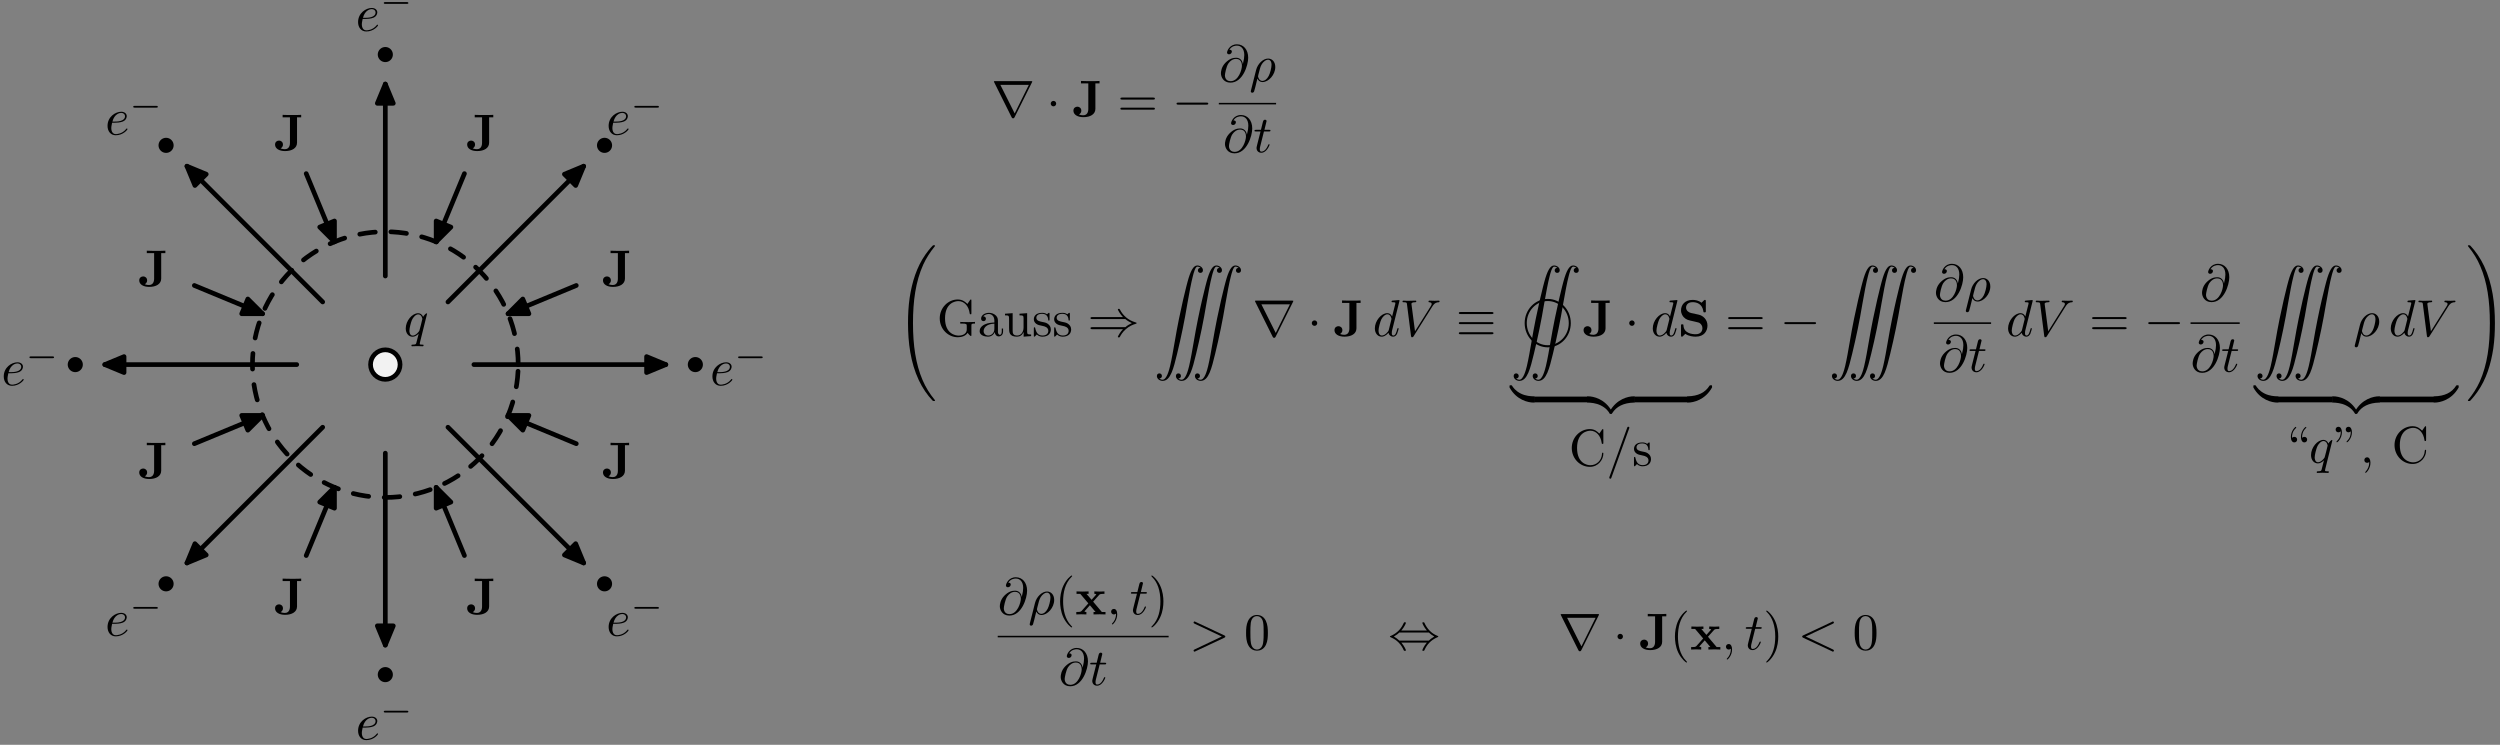 <?xml version="1.0" encoding="UTF-8"?>
<svg xmlns="http://www.w3.org/2000/svg" xmlns:xlink="http://www.w3.org/1999/xlink" width="480" height="143" viewBox="0 0 480 143">
<rect x="0" y="0" width="480" height="143" fill="#808080" stroke="none"/>
<defs>
<g>
<g id="glyph-0-0">
<path d="M 1.859 -2.297 C 2.156 -2.297 2.891 -2.328 3.391 -2.531 C 4.094 -2.828 4.141 -3.422 4.141 -3.562 C 4.141 -4 3.766 -4.406 3.078 -4.406 C 1.969 -4.406 0.453 -3.438 0.453 -1.688 C 0.453 -0.672 1.047 0.109 2.031 0.109 C 3.453 0.109 4.281 -0.953 4.281 -1.062 C 4.281 -1.125 4.234 -1.203 4.172 -1.203 C 4.109 -1.203 4.094 -1.172 4.031 -1.094 C 3.25 -0.109 2.156 -0.109 2.047 -0.109 C 1.266 -0.109 1.172 -0.953 1.172 -1.266 C 1.172 -1.391 1.188 -1.688 1.328 -2.297 Z M 1.391 -2.516 C 1.781 -4.031 2.812 -4.188 3.078 -4.188 C 3.531 -4.188 3.812 -3.891 3.812 -3.562 C 3.812 -2.516 2.219 -2.516 1.797 -2.516 Z M 1.391 -2.516 "/>
</g>
<g id="glyph-0-1">
<path d="M 4.5 -4.297 C 4.5 -4.344 4.469 -4.391 4.406 -4.391 C 4.297 -4.391 3.891 -4 3.734 -3.703 C 3.516 -4.25 3.125 -4.406 2.797 -4.406 C 1.625 -4.406 0.406 -2.938 0.406 -1.484 C 0.406 -0.516 0.984 0.109 1.719 0.109 C 2.141 0.109 2.531 -0.125 2.891 -0.484 C 2.797 -0.141 2.469 1.203 2.438 1.297 C 2.359 1.578 2.281 1.609 1.719 1.625 C 1.594 1.625 1.5 1.625 1.5 1.828 C 1.5 1.828 1.5 1.938 1.625 1.938 C 1.938 1.938 2.297 1.906 2.625 1.906 C 2.953 1.906 3.312 1.938 3.656 1.938 C 3.703 1.938 3.828 1.938 3.828 1.734 C 3.828 1.625 3.734 1.625 3.562 1.625 C 3.094 1.625 3.094 1.562 3.094 1.469 C 3.094 1.391 3.109 1.328 3.125 1.25 Z M 1.75 -0.109 C 1.141 -0.109 1.109 -0.875 1.109 -1.047 C 1.109 -1.531 1.391 -2.609 1.562 -3.031 C 1.875 -3.766 2.391 -4.188 2.797 -4.188 C 3.453 -4.188 3.594 -3.375 3.594 -3.312 C 3.594 -3.25 3.047 -1.062 3.016 -1.031 C 2.859 -0.75 2.297 -0.109 1.75 -0.109 Z M 1.75 -0.109 "/>
</g>
<g id="glyph-0-2">
<path d="M 4.609 -3.375 C 4.516 -4 4.109 -4.562 3.328 -4.562 C 2.719 -4.562 2.078 -4.391 1.297 -3.625 C 0.469 -2.797 0.406 -1.859 0.406 -1.562 C 0.406 -0.938 0.844 0.219 2.234 0.219 C 4.609 0.219 5.641 -3.125 5.641 -4.562 C 5.641 -6.141 4.719 -7.141 3.484 -7.141 C 2.047 -7.141 1.578 -5.844 1.578 -5.562 C 1.578 -5.422 1.672 -5.219 1.969 -5.219 C 2.297 -5.219 2.5 -5.516 2.5 -5.734 C 2.5 -6.094 2.188 -6.094 2.031 -6.094 C 2.469 -6.828 3.188 -6.891 3.469 -6.891 C 4.203 -6.891 4.891 -6.375 4.891 -5.078 C 4.891 -4.688 4.828 -4.188 4.625 -3.375 Z M 2.266 -0.062 C 1.172 -0.062 1.172 -1.094 1.172 -1.188 C 1.172 -1.453 1.422 -2.844 1.828 -3.453 C 2.219 -4.016 2.719 -4.344 3.328 -4.344 C 4.422 -4.344 4.438 -3.219 4.438 -3.016 C 4.438 -2.297 3.797 -0.062 2.266 -0.062 Z M 2.266 -0.062 "/>
</g>
<g id="glyph-0-3">
<path d="M 0.328 1.719 C 0.297 1.844 0.297 1.859 0.297 1.891 C 0.297 2.031 0.406 2.156 0.578 2.156 C 0.781 2.156 0.906 1.969 0.922 1.938 C 0.984 1.859 1.297 0.516 1.562 -0.562 C 1.766 -0.156 2.078 0.109 2.547 0.109 C 3.719 0.109 5 -1.297 5 -2.781 C 5 -3.844 4.344 -4.406 3.625 -4.406 C 2.656 -4.406 1.609 -3.406 1.312 -2.188 Z M 2.547 -0.109 C 1.844 -0.109 1.688 -0.906 1.688 -1 C 1.688 -1.031 1.734 -1.234 1.766 -1.359 C 2.047 -2.484 2.141 -2.844 2.359 -3.234 C 2.797 -3.969 3.297 -4.188 3.594 -4.188 C 3.969 -4.188 4.281 -3.891 4.281 -3.203 C 4.281 -2.656 4 -1.547 3.734 -1.062 C 3.406 -0.422 2.922 -0.109 2.547 -0.109 Z M 2.547 -0.109 "/>
</g>
<g id="glyph-0-4">
<path d="M 2.047 -3.984 L 2.984 -3.984 C 3.188 -3.984 3.297 -3.984 3.297 -4.188 C 3.297 -4.297 3.188 -4.297 3.016 -4.297 L 2.141 -4.297 C 2.5 -5.719 2.547 -5.906 2.547 -5.969 C 2.547 -6.141 2.422 -6.234 2.25 -6.234 C 2.219 -6.234 1.938 -6.234 1.859 -5.875 L 1.469 -4.297 L 0.531 -4.297 C 0.328 -4.297 0.234 -4.297 0.234 -4.109 C 0.234 -3.984 0.312 -3.984 0.516 -3.984 L 1.391 -3.984 C 0.672 -1.156 0.625 -0.984 0.625 -0.812 C 0.625 -0.266 1 0.109 1.547 0.109 C 2.562 0.109 3.125 -1.344 3.125 -1.422 C 3.125 -1.531 3.047 -1.531 3.016 -1.531 C 2.922 -1.531 2.906 -1.5 2.859 -1.391 C 2.438 -0.344 1.906 -0.109 1.562 -0.109 C 1.359 -0.109 1.25 -0.234 1.25 -0.562 C 1.25 -0.812 1.281 -0.875 1.312 -1.047 Z M 2.047 -3.984 "/>
</g>
<g id="glyph-0-5">
<path d="M 5.141 -6.812 C 5.141 -6.812 5.141 -6.922 5.016 -6.922 C 4.859 -6.922 3.922 -6.828 3.75 -6.812 C 3.672 -6.797 3.609 -6.75 3.609 -6.625 C 3.609 -6.5 3.703 -6.5 3.844 -6.5 C 4.328 -6.5 4.344 -6.438 4.344 -6.328 L 4.312 -6.125 L 3.719 -3.766 C 3.531 -4.141 3.25 -4.406 2.797 -4.406 C 1.641 -4.406 0.406 -2.938 0.406 -1.484 C 0.406 -0.547 0.953 0.109 1.719 0.109 C 1.922 0.109 2.422 0.062 3.016 -0.641 C 3.094 -0.219 3.453 0.109 3.922 0.109 C 4.281 0.109 4.5 -0.125 4.672 -0.438 C 4.828 -0.797 4.969 -1.406 4.969 -1.422 C 4.969 -1.531 4.875 -1.531 4.844 -1.531 C 4.75 -1.531 4.734 -1.484 4.703 -1.344 C 4.531 -0.703 4.359 -0.109 3.953 -0.109 C 3.672 -0.109 3.656 -0.375 3.656 -0.562 C 3.656 -0.812 3.672 -0.875 3.703 -1.047 Z M 3.078 -1.188 C 3.016 -1 3.016 -0.984 2.875 -0.812 C 2.438 -0.266 2.031 -0.109 1.75 -0.109 C 1.25 -0.109 1.109 -0.656 1.109 -1.047 C 1.109 -1.547 1.422 -2.766 1.656 -3.234 C 1.969 -3.812 2.406 -4.188 2.812 -4.188 C 3.453 -4.188 3.594 -3.375 3.594 -3.312 C 3.594 -3.25 3.578 -3.188 3.562 -3.141 Z M 3.078 -1.188 "/>
</g>
<g id="glyph-0-6">
<path d="M 6.266 -5.672 C 6.75 -6.453 7.172 -6.484 7.531 -6.5 C 7.656 -6.516 7.672 -6.672 7.672 -6.688 C 7.672 -6.766 7.609 -6.812 7.531 -6.812 C 7.281 -6.812 6.984 -6.781 6.719 -6.781 C 6.391 -6.781 6.047 -6.812 5.734 -6.812 C 5.672 -6.812 5.547 -6.812 5.547 -6.625 C 5.547 -6.516 5.625 -6.5 5.703 -6.5 C 5.969 -6.484 6.156 -6.375 6.156 -6.172 C 6.156 -6.016 6.016 -5.797 6.016 -5.797 L 2.953 -0.922 L 2.266 -6.203 C 2.266 -6.375 2.5 -6.5 2.953 -6.5 C 3.094 -6.5 3.203 -6.5 3.203 -6.703 C 3.203 -6.781 3.125 -6.812 3.078 -6.812 C 2.672 -6.812 2.25 -6.781 1.828 -6.781 C 1.656 -6.781 1.469 -6.781 1.281 -6.781 C 1.109 -6.781 0.922 -6.812 0.75 -6.812 C 0.672 -6.812 0.562 -6.812 0.562 -6.625 C 0.562 -6.5 0.641 -6.5 0.812 -6.5 C 1.359 -6.5 1.375 -6.406 1.406 -6.156 L 2.188 -0.016 C 2.219 0.188 2.266 0.219 2.391 0.219 C 2.547 0.219 2.594 0.172 2.672 0.047 Z M 6.266 -5.672 "/>
</g>
<g id="glyph-0-7">
<path d="M 2.031 -0.016 C 2.031 -0.672 1.781 -1.062 1.391 -1.062 C 1.062 -1.062 0.859 -0.812 0.859 -0.531 C 0.859 -0.266 1.062 0 1.391 0 C 1.5 0 1.641 -0.047 1.734 -0.125 C 1.766 -0.156 1.781 -0.156 1.781 -0.156 C 1.797 -0.156 1.797 -0.156 1.797 -0.016 C 1.797 0.734 1.453 1.328 1.125 1.656 C 1.016 1.766 1.016 1.781 1.016 1.812 C 1.016 1.891 1.062 1.922 1.109 1.922 C 1.219 1.922 2.031 1.156 2.031 -0.016 Z M 2.031 -0.016 "/>
</g>
<g id="glyph-0-8">
<path d="M 6.734 -2.266 C 6.844 -2.328 6.922 -2.375 6.922 -2.5 C 6.922 -2.609 6.844 -2.656 6.734 -2.719 L 1.203 -5.312 C 1.078 -5.391 1.062 -5.391 1.031 -5.391 C 0.922 -5.391 0.828 -5.297 0.828 -5.188 C 0.828 -5.094 0.875 -5.031 1.016 -4.969 L 6.25 -2.5 L 1.016 -0.016 C 0.875 0.047 0.828 0.109 0.828 0.203 C 0.828 0.312 0.922 0.406 1.031 0.406 C 1.062 0.406 1.078 0.406 1.203 0.328 Z M 6.734 -2.266 "/>
</g>
<g id="glyph-0-9">
<path d="M 6.734 -4.969 C 6.844 -5.031 6.922 -5.078 6.922 -5.188 C 6.922 -5.297 6.828 -5.391 6.719 -5.391 C 6.688 -5.391 6.672 -5.391 6.547 -5.312 L 1.016 -2.719 C 0.906 -2.656 0.828 -2.609 0.828 -2.5 C 0.828 -2.375 0.906 -2.328 1.016 -2.266 L 6.547 0.328 C 6.672 0.406 6.688 0.406 6.719 0.406 C 6.828 0.406 6.922 0.312 6.922 0.203 C 6.922 0.094 6.844 0.047 6.734 -0.016 L 1.5 -2.5 Z M 6.734 -4.969 "/>
</g>
<g id="glyph-1-0">
<path d="M 5.188 -1.578 C 5.297 -1.578 5.469 -1.578 5.469 -1.734 C 5.469 -1.922 5.297 -1.922 5.188 -1.922 L 1.031 -1.922 C 0.922 -1.922 0.75 -1.922 0.75 -1.75 C 0.75 -1.578 0.906 -1.578 1.031 -1.578 Z M 5.188 -1.578 "/>
</g>
<g id="glyph-2-0">
<path d="M 4.453 -6.375 L 5.25 -6.375 L 5.25 -6.844 C 4.906 -6.812 4.062 -6.812 3.672 -6.812 C 3.141 -6.812 2.156 -6.812 1.688 -6.844 L 1.688 -6.375 L 3.094 -6.375 L 3.094 -1.484 C 3.094 -1.297 3.094 -0.25 2.109 -0.25 C 1.938 -0.25 1.609 -0.281 1.312 -0.406 L 1.312 -0.422 C 1.312 -0.422 1.75 -0.609 1.75 -1.141 C 1.75 -1.672 1.328 -1.906 1 -1.906 C 0.625 -1.906 0.234 -1.656 0.234 -1.141 C 0.234 -0.375 1.016 0.109 2.156 0.109 C 3.484 0.109 4.453 -0.453 4.453 -1.5 Z M 4.453 -6.375 "/>
</g>
<g id="glyph-2-1">
<path d="M 4 -4.125 L 2.562 -4.438 C 2.156 -4.531 1.609 -4.859 1.609 -5.469 C 1.609 -5.906 1.891 -6.516 2.875 -6.516 C 3.672 -6.516 4.688 -6.188 4.922 -4.828 C 4.953 -4.578 4.953 -4.562 5.156 -4.562 C 5.406 -4.562 5.406 -4.609 5.406 -4.844 L 5.406 -6.672 C 5.406 -6.859 5.406 -6.953 5.219 -6.953 C 5.141 -6.953 5.141 -6.938 5.031 -6.844 L 4.578 -6.406 C 4 -6.859 3.344 -6.953 2.875 -6.953 C 1.359 -6.953 0.641 -5.984 0.641 -4.938 C 0.641 -4.297 0.969 -3.844 1.172 -3.625 C 1.672 -3.125 2 -3.062 3.094 -2.828 C 3.969 -2.625 4.141 -2.609 4.359 -2.391 C 4.5 -2.25 4.75 -1.984 4.75 -1.531 C 4.75 -1.047 4.5 -0.359 3.453 -0.359 C 2.703 -0.359 1.188 -0.562 1.109 -2.047 C 1.094 -2.219 1.094 -2.266 0.875 -2.266 C 0.641 -2.266 0.641 -2.219 0.641 -1.984 L 0.641 -0.172 C 0.641 0.016 0.641 0.109 0.812 0.109 C 0.906 0.109 0.922 0.094 1 0.016 L 1.469 -0.438 C 2.125 0.047 3.047 0.109 3.453 0.109 C 5.109 0.109 5.719 -1.016 5.719 -2.031 C 5.719 -3.125 4.922 -3.938 4 -4.125 Z M 4 -4.125 "/>
</g>
<g id="glyph-2-2">
<path d="M 3.453 -2.453 L 4.609 -3.75 C 4.75 -3.891 4.812 -3.953 5.625 -3.953 L 5.625 -4.422 C 5.281 -4.406 4.766 -4.391 4.719 -4.391 C 4.469 -4.391 3.969 -4.422 3.688 -4.422 L 3.688 -3.953 C 3.828 -3.953 3.953 -3.938 4.062 -3.875 C 4.031 -3.812 4.031 -3.781 3.984 -3.75 L 3.156 -2.812 L 2.172 -3.953 L 2.578 -3.953 L 2.578 -4.422 C 2.312 -4.422 1.688 -4.391 1.359 -4.391 C 1.047 -4.391 0.594 -4.422 0.266 -4.422 L 0.266 -3.953 L 0.984 -3.953 L 2.531 -2.125 L 1.219 -0.656 C 1.062 -0.469 0.703 -0.469 0.219 -0.469 L 0.219 0 C 0.562 -0.016 1.094 -0.031 1.141 -0.031 C 1.391 -0.031 1.969 -0.016 2.156 0 L 2.156 -0.469 C 1.984 -0.469 1.797 -0.516 1.797 -0.578 C 1.797 -0.594 1.797 -0.594 1.859 -0.672 L 2.828 -1.766 L 3.922 -0.469 L 3.531 -0.469 L 3.531 0 C 3.797 -0.016 4.406 -0.031 4.734 -0.031 C 5.047 -0.031 5.5 -0.016 5.828 0 L 5.828 -0.469 L 5.125 -0.469 Z M 3.453 -2.453 "/>
</g>
<g id="glyph-3-0">
<path d="M 7.781 -6.594 C 7.797 -6.625 7.828 -6.688 7.828 -6.734 C 7.828 -6.797 7.812 -6.812 7.594 -6.812 L 0.703 -6.812 C 0.484 -6.812 0.469 -6.797 0.469 -6.734 C 0.469 -6.688 0.5 -6.625 0.516 -6.594 L 3.875 0.141 C 3.953 0.266 3.984 0.328 4.141 0.328 C 4.312 0.328 4.344 0.266 4.422 0.141 Z M 1.703 -6.094 L 7.172 -6.094 L 4.453 -0.609 Z M 1.703 -6.094 "/>
</g>
<g id="glyph-3-1">
<path d="M 1.906 -2.5 C 1.906 -2.781 1.672 -3.016 1.391 -3.016 C 1.094 -3.016 0.859 -2.781 0.859 -2.5 C 0.859 -2.203 1.094 -1.969 1.391 -1.969 C 1.672 -1.969 1.906 -2.203 1.906 -2.5 Z M 1.906 -2.5 "/>
</g>
<g id="glyph-3-2">
<path d="M 6.562 -2.297 C 6.734 -2.297 6.922 -2.297 6.922 -2.5 C 6.922 -2.688 6.734 -2.688 6.562 -2.688 L 1.172 -2.688 C 1 -2.688 0.828 -2.688 0.828 -2.5 C 0.828 -2.297 1 -2.297 1.172 -2.297 Z M 6.562 -2.297 "/>
</g>
<g id="glyph-3-3">
<path d="M 7.234 -3.266 C 7.656 -2.906 8.172 -2.641 8.5 -2.5 C 8.141 -2.328 7.641 -2.078 7.234 -1.719 L 0.906 -1.719 C 0.734 -1.719 0.547 -1.719 0.547 -1.531 C 0.547 -1.328 0.734 -1.328 0.891 -1.328 L 6.781 -1.328 C 6.312 -0.875 5.797 0.016 5.797 0.141 C 5.797 0.25 5.922 0.25 5.984 0.25 C 6.062 0.25 6.125 0.25 6.172 0.172 C 6.375 -0.203 6.656 -0.734 7.312 -1.312 C 8 -1.922 8.656 -2.188 9.188 -2.344 C 9.344 -2.406 9.359 -2.406 9.375 -2.438 C 9.406 -2.438 9.406 -2.469 9.406 -2.5 C 9.406 -2.516 9.406 -2.531 9.391 -2.547 L 9.359 -2.578 C 9.344 -2.578 9.328 -2.594 9.141 -2.656 C 7.797 -3.047 6.797 -3.953 6.234 -5.031 C 6.125 -5.219 6.125 -5.234 5.984 -5.234 C 5.922 -5.234 5.797 -5.234 5.797 -5.125 C 5.797 -5 6.297 -4.125 6.781 -3.656 L 0.891 -3.656 C 0.734 -3.656 0.547 -3.656 0.547 -3.453 C 0.547 -3.266 0.734 -3.266 0.906 -3.266 Z M 7.234 -3.266 "/>
</g>
<g id="glyph-3-4">
<path d="M 6.844 -4.234 C 7.016 -4.234 7.203 -4.234 7.203 -4.422 C 7.203 -4.625 7.016 -4.625 6.844 -4.625 L 0.891 -4.625 C 0.734 -4.625 0.547 -4.625 0.547 -4.422 C 0.547 -4.234 0.75 -4.234 0.906 -4.234 Z M 6.844 -0.359 C 7.016 -0.359 7.203 -0.359 7.203 -0.562 C 7.203 -0.75 7.016 -0.75 6.844 -0.75 L 0.906 -0.75 C 0.75 -0.75 0.547 -0.75 0.547 -0.562 C 0.547 -0.359 0.734 -0.359 0.891 -0.359 Z M 6.844 -2.297 C 7.016 -2.297 7.203 -2.297 7.203 -2.5 C 7.203 -2.688 7.016 -2.688 6.844 -2.688 L 0.891 -2.688 C 0.734 -2.688 0.547 -2.688 0.547 -2.5 C 0.547 -2.297 0.734 -2.297 0.891 -2.297 Z M 6.844 -2.297 "/>
</g>
<g id="glyph-3-5">
<path d="M 9.406 -2.5 C 9.406 -5.094 7.391 -7.141 4.984 -7.141 C 2.547 -7.141 0.547 -5.078 0.547 -2.5 C 0.547 0.109 2.562 2.156 4.969 2.156 C 7.422 2.156 9.406 0.094 9.406 -2.5 Z M 4.984 1.75 C 2.75 1.75 0.953 -0.141 0.953 -2.5 C 0.953 -4.859 2.766 -6.734 4.969 -6.734 C 7.203 -6.734 9.016 -4.844 9.016 -2.5 C 9.016 -0.125 7.188 1.75 4.984 1.75 Z M 4.984 1.75 "/>
</g>
<g id="glyph-3-6">
<path d="M 2.531 -3.656 C 3.094 -4.312 3.406 -5.031 3.406 -5.109 C 3.406 -5.234 3.297 -5.234 3.203 -5.234 C 3.047 -5.234 3.047 -5.219 2.953 -5.031 C 2.547 -4.109 1.812 -3.188 0.516 -2.625 C 0.375 -2.578 0.344 -2.562 0.344 -2.5 C 0.344 -2.469 0.344 -2.453 0.344 -2.438 C 0.375 -2.406 0.375 -2.406 0.578 -2.312 C 1.672 -1.859 2.5 -1 3 0.156 C 3.047 0.234 3.078 0.25 3.203 0.25 C 3.297 0.25 3.406 0.25 3.406 0.125 C 3.406 0.047 3.094 -0.672 2.531 -1.328 L 7.422 -1.328 C 6.859 -0.672 6.562 0.047 6.562 0.125 C 6.562 0.25 6.672 0.25 6.766 0.25 C 6.906 0.25 6.906 0.234 7 0.047 C 7.406 -0.875 8.141 -1.797 9.453 -2.359 C 9.594 -2.406 9.625 -2.422 9.625 -2.5 C 9.625 -2.516 9.625 -2.531 9.609 -2.547 C 9.594 -2.578 9.578 -2.578 9.375 -2.672 C 8.281 -3.125 7.469 -3.984 6.953 -5.141 C 6.922 -5.219 6.875 -5.234 6.766 -5.234 C 6.672 -5.234 6.562 -5.234 6.562 -5.109 C 6.562 -5.031 6.859 -4.312 7.422 -3.656 Z M 2.141 -1.719 C 1.844 -2.016 1.5 -2.25 1.094 -2.5 C 1.641 -2.812 1.938 -3.062 2.141 -3.266 L 7.812 -3.266 C 8.109 -2.969 8.453 -2.734 8.859 -2.5 C 8.312 -2.172 8.016 -1.922 7.812 -1.719 Z M 2.141 -1.719 "/>
</g>
<g id="glyph-4-0">
<path d="M 6.844 -3.266 C 7 -3.266 7.188 -3.266 7.188 -3.453 C 7.188 -3.656 7 -3.656 6.859 -3.656 L 0.891 -3.656 C 0.75 -3.656 0.562 -3.656 0.562 -3.453 C 0.562 -3.266 0.75 -3.266 0.891 -3.266 Z M 6.859 -1.328 C 7 -1.328 7.188 -1.328 7.188 -1.531 C 7.188 -1.719 7 -1.719 6.844 -1.719 L 0.891 -1.719 C 0.75 -1.719 0.562 -1.719 0.562 -1.531 C 0.562 -1.328 0.75 -1.328 0.891 -1.328 Z M 6.859 -1.328 "/>
</g>
<g id="glyph-4-1">
<path d="M 5.906 -0.625 C 6.047 -0.406 6.438 -0.016 6.547 -0.016 C 6.641 -0.016 6.641 -0.094 6.641 -0.234 L 6.641 -1.969 C 6.641 -2.359 6.672 -2.406 7.328 -2.406 L 7.328 -2.719 C 6.953 -2.719 6.406 -2.688 6.109 -2.688 C 5.719 -2.688 4.859 -2.688 4.5 -2.719 L 4.5 -2.406 L 4.828 -2.406 C 5.719 -2.406 5.75 -2.297 5.75 -1.938 L 5.75 -1.297 C 5.75 -0.172 4.484 -0.094 4.203 -0.094 C 3.562 -0.094 1.578 -0.438 1.578 -3.406 C 1.578 -6.391 3.547 -6.719 4.141 -6.719 C 5.219 -6.719 6.125 -5.828 6.312 -4.359 C 6.344 -4.219 6.344 -4.188 6.484 -4.188 C 6.641 -4.188 6.641 -4.219 6.641 -4.422 L 6.641 -6.781 C 6.641 -6.953 6.641 -7.031 6.531 -7.031 C 6.484 -7.031 6.453 -7.031 6.375 -6.906 L 5.875 -6.172 C 5.547 -6.484 5.016 -7.031 4.031 -7.031 C 2.172 -7.031 0.562 -5.453 0.562 -3.406 C 0.562 -1.359 2.156 0.219 4.047 0.219 C 4.781 0.219 5.578 -0.047 5.906 -0.625 Z M 5.906 -0.625 "/>
</g>
<g id="glyph-4-2">
<path d="M 3.312 -0.75 C 3.359 -0.359 3.625 0.062 4.094 0.062 C 4.312 0.062 4.922 -0.078 4.922 -0.891 L 4.922 -1.453 L 4.672 -1.453 L 4.672 -0.891 C 4.672 -0.312 4.422 -0.25 4.312 -0.25 C 3.984 -0.25 3.938 -0.703 3.938 -0.75 L 3.938 -2.734 C 3.938 -3.156 3.938 -3.547 3.578 -3.922 C 3.188 -4.312 2.688 -4.469 2.219 -4.469 C 1.391 -4.469 0.703 -4 0.703 -3.344 C 0.703 -3.047 0.906 -2.875 1.172 -2.875 C 1.453 -2.875 1.625 -3.078 1.625 -3.328 C 1.625 -3.453 1.578 -3.781 1.109 -3.781 C 1.391 -4.141 1.875 -4.25 2.188 -4.25 C 2.688 -4.25 3.25 -3.859 3.25 -2.969 L 3.25 -2.609 C 2.734 -2.578 2.047 -2.547 1.422 -2.25 C 0.672 -1.906 0.422 -1.391 0.422 -0.953 C 0.422 -0.141 1.391 0.109 2.016 0.109 C 2.672 0.109 3.125 -0.297 3.312 -0.75 Z M 3.25 -2.391 L 3.25 -1.391 C 3.25 -0.453 2.531 -0.109 2.078 -0.109 C 1.594 -0.109 1.188 -0.453 1.188 -0.953 C 1.188 -1.5 1.609 -2.328 3.25 -2.391 Z M 3.25 -2.391 "/>
</g>
<g id="glyph-4-3">
<path d="M 3.891 -0.781 L 3.891 0.109 L 5.328 0 L 5.328 -0.312 C 4.641 -0.312 4.562 -0.375 4.562 -0.875 L 4.562 -4.406 L 3.094 -4.297 L 3.094 -3.984 C 3.781 -3.984 3.875 -3.922 3.875 -3.422 L 3.875 -1.656 C 3.875 -0.781 3.391 -0.109 2.656 -0.109 C 1.828 -0.109 1.781 -0.578 1.781 -1.094 L 1.781 -4.406 L 0.312 -4.297 L 0.312 -3.984 C 1.094 -3.984 1.094 -3.953 1.094 -3.078 L 1.094 -1.578 C 1.094 -0.797 1.094 0.109 2.609 0.109 C 3.172 0.109 3.609 -0.172 3.891 -0.781 Z M 3.891 -0.781 "/>
</g>
<g id="glyph-4-4">
<path d="M 2.078 -1.938 C 2.297 -1.891 3.109 -1.734 3.109 -1.016 C 3.109 -0.516 2.766 -0.109 1.984 -0.109 C 1.141 -0.109 0.781 -0.672 0.594 -1.531 C 0.562 -1.656 0.562 -1.688 0.453 -1.688 C 0.328 -1.688 0.328 -1.625 0.328 -1.453 L 0.328 -0.125 C 0.328 0.047 0.328 0.109 0.438 0.109 C 0.484 0.109 0.5 0.094 0.688 -0.094 C 0.703 -0.109 0.703 -0.125 0.891 -0.312 C 1.328 0.094 1.781 0.109 1.984 0.109 C 3.125 0.109 3.594 -0.562 3.594 -1.281 C 3.594 -1.797 3.297 -2.109 3.172 -2.219 C 2.844 -2.547 2.453 -2.625 2.031 -2.703 C 1.469 -2.812 0.812 -2.938 0.812 -3.516 C 0.812 -3.875 1.062 -4.281 1.922 -4.281 C 3.016 -4.281 3.078 -3.375 3.094 -3.078 C 3.094 -2.984 3.188 -2.984 3.203 -2.984 C 3.344 -2.984 3.344 -3.031 3.344 -3.219 L 3.344 -4.234 C 3.344 -4.391 3.344 -4.469 3.234 -4.469 C 3.188 -4.469 3.156 -4.469 3.031 -4.344 C 3 -4.312 2.906 -4.219 2.859 -4.188 C 2.484 -4.469 2.078 -4.469 1.922 -4.469 C 0.703 -4.469 0.328 -3.797 0.328 -3.234 C 0.328 -2.891 0.484 -2.609 0.75 -2.391 C 1.078 -2.141 1.359 -2.078 2.078 -1.938 Z M 2.078 -1.938 "/>
</g>
<g id="glyph-4-5">
<path d="M 0.562 -3.406 C 0.562 -1.344 2.172 0.219 4.031 0.219 C 5.656 0.219 6.625 -1.172 6.625 -2.328 C 6.625 -2.422 6.625 -2.5 6.5 -2.5 C 6.391 -2.5 6.391 -2.438 6.375 -2.328 C 6.297 -0.906 5.234 -0.094 4.141 -0.094 C 3.531 -0.094 1.578 -0.422 1.578 -3.406 C 1.578 -6.375 3.531 -6.719 4.141 -6.719 C 5.219 -6.719 6.109 -5.812 6.312 -4.359 C 6.328 -4.219 6.328 -4.188 6.469 -4.188 C 6.625 -4.188 6.625 -4.219 6.625 -4.422 L 6.625 -6.781 C 6.625 -6.953 6.625 -7.031 6.516 -7.031 C 6.484 -7.031 6.438 -7.031 6.359 -6.906 L 5.859 -6.172 C 5.5 -6.531 4.984 -7.031 4.031 -7.031 C 2.156 -7.031 0.562 -5.438 0.562 -3.406 Z M 0.562 -3.406 "/>
</g>
<g id="glyph-4-6">
<path d="M 4.359 -7.094 C 4.422 -7.234 4.422 -7.25 4.422 -7.281 C 4.422 -7.391 4.328 -7.484 4.219 -7.484 C 4.078 -7.484 4.031 -7.375 4 -7.281 L 0.609 2.109 C 0.562 2.25 0.562 2.266 0.562 2.297 C 0.562 2.406 0.641 2.5 0.75 2.5 C 0.891 2.5 0.938 2.391 0.969 2.297 Z M 4.359 -7.094 "/>
</g>
<g id="glyph-4-7">
<path d="M 2.719 -4.453 C 2.719 -4.719 2.547 -4.984 2.188 -4.984 C 1.984 -4.984 1.844 -4.891 1.781 -4.828 C 1.781 -4.812 1.766 -4.797 1.75 -4.797 C 1.734 -4.797 1.734 -4.938 1.734 -4.969 C 1.734 -5.297 1.797 -6.016 2.438 -6.625 C 2.547 -6.75 2.547 -6.766 2.547 -6.797 C 2.547 -6.875 2.5 -6.906 2.453 -6.906 C 2.344 -6.906 1.516 -6.156 1.516 -4.969 C 1.516 -4.375 1.75 -3.922 2.188 -3.922 C 2.531 -3.922 2.719 -4.203 2.719 -4.453 Z M 4.641 -4.453 C 4.641 -4.719 4.469 -4.984 4.109 -4.984 C 3.922 -4.984 3.781 -4.891 3.719 -4.828 C 3.703 -4.812 3.703 -4.797 3.688 -4.797 C 3.672 -4.797 3.672 -4.938 3.672 -4.969 C 3.672 -5.297 3.734 -6.016 4.359 -6.625 C 4.484 -6.75 4.484 -6.766 4.484 -6.797 C 4.484 -6.875 4.438 -6.906 4.391 -6.906 C 4.281 -6.906 3.453 -6.156 3.453 -4.969 C 3.453 -4.375 3.688 -3.922 4.109 -3.922 C 4.469 -3.922 4.641 -4.203 4.641 -4.453 Z M 4.641 -4.453 "/>
</g>
<g id="glyph-4-8">
<path d="M 1.531 -5.875 C 1.531 -6.469 1.281 -6.922 0.859 -6.922 C 0.516 -6.922 0.328 -6.656 0.328 -6.391 C 0.328 -6.125 0.5 -5.859 0.859 -5.859 C 1.062 -5.859 1.203 -5.969 1.25 -6.016 C 1.266 -6.047 1.281 -6.047 1.281 -6.047 C 1.312 -6.047 1.312 -5.906 1.312 -5.875 C 1.312 -5.547 1.234 -4.828 0.609 -4.219 C 0.484 -4.094 0.484 -4.078 0.484 -4.047 C 0.484 -3.984 0.531 -3.938 0.594 -3.938 C 0.703 -3.938 1.531 -4.688 1.531 -5.875 Z M 3.453 -5.875 C 3.453 -6.469 3.219 -6.922 2.797 -6.922 C 2.438 -6.922 2.266 -6.656 2.266 -6.391 C 2.266 -6.125 2.438 -5.859 2.797 -5.859 C 2.984 -5.859 3.125 -5.969 3.188 -6.016 C 3.203 -6.047 3.203 -6.047 3.219 -6.047 C 3.234 -6.047 3.234 -5.906 3.234 -5.875 C 3.234 -5.547 3.172 -4.828 2.547 -4.219 C 2.422 -4.094 2.422 -4.078 2.422 -4.047 C 2.422 -3.984 2.469 -3.938 2.516 -3.938 C 2.625 -3.938 3.453 -4.688 3.453 -5.875 Z M 3.453 -5.875 "/>
</g>
<g id="glyph-4-9">
<path d="M 2.031 -0.016 C 2.031 -0.641 1.781 -1.062 1.391 -1.062 C 1.031 -1.062 0.859 -0.781 0.859 -0.531 C 0.859 -0.266 1.031 0 1.391 0 C 1.547 0 1.672 -0.062 1.766 -0.141 L 1.781 -0.156 C 1.797 -0.156 1.797 -0.156 1.797 -0.016 C 1.797 0.625 1.531 1.234 1.094 1.703 C 1.031 1.766 1.016 1.781 1.016 1.812 C 1.016 1.891 1.062 1.922 1.109 1.922 C 1.234 1.922 2.031 1.141 2.031 -0.016 Z M 2.031 -0.016 "/>
</g>
<g id="glyph-4-10">
<path d="M 3.297 2.391 C 3.297 2.359 3.297 2.344 3.125 2.172 C 1.891 0.922 1.562 -0.969 1.562 -2.5 C 1.562 -4.234 1.938 -5.969 3.172 -7.203 C 3.297 -7.328 3.297 -7.344 3.297 -7.375 C 3.297 -7.453 3.266 -7.484 3.203 -7.484 C 3.094 -7.484 2.203 -6.797 1.609 -5.531 C 1.109 -4.438 0.984 -3.328 0.984 -2.5 C 0.984 -1.719 1.094 -0.516 1.641 0.625 C 2.25 1.844 3.094 2.5 3.203 2.5 C 3.266 2.5 3.297 2.469 3.297 2.391 Z M 3.297 2.391 "/>
</g>
<g id="glyph-4-11">
<path d="M 2.875 -2.5 C 2.875 -3.266 2.766 -4.469 2.219 -5.609 C 1.625 -6.828 0.766 -7.484 0.672 -7.484 C 0.609 -7.484 0.562 -7.438 0.562 -7.375 C 0.562 -7.344 0.562 -7.328 0.75 -7.141 C 1.734 -6.156 2.297 -4.578 2.297 -2.5 C 2.297 -0.781 1.938 0.969 0.703 2.219 C 0.562 2.344 0.562 2.359 0.562 2.391 C 0.562 2.453 0.609 2.5 0.672 2.5 C 0.766 2.5 1.672 1.812 2.25 0.547 C 2.766 -0.547 2.875 -1.656 2.875 -2.5 Z M 2.875 -2.5 "/>
</g>
<g id="glyph-4-12">
<path d="M 4.578 -3.188 C 4.578 -3.984 4.531 -4.781 4.188 -5.516 C 3.734 -6.484 2.906 -6.641 2.5 -6.641 C 1.891 -6.641 1.172 -6.375 0.75 -5.453 C 0.438 -4.766 0.391 -3.984 0.391 -3.188 C 0.391 -2.438 0.422 -1.547 0.844 -0.781 C 1.266 0.016 2 0.219 2.484 0.219 C 3.016 0.219 3.781 0.016 4.219 -0.938 C 4.531 -1.625 4.578 -2.406 4.578 -3.188 Z M 2.484 0 C 2.094 0 1.5 -0.25 1.328 -1.203 C 1.219 -1.797 1.219 -2.719 1.219 -3.312 C 1.219 -3.953 1.219 -4.609 1.297 -5.141 C 1.484 -6.328 2.234 -6.422 2.484 -6.422 C 2.812 -6.422 3.469 -6.234 3.656 -5.25 C 3.766 -4.688 3.766 -3.938 3.766 -3.312 C 3.766 -2.562 3.766 -1.891 3.656 -1.25 C 3.5 -0.297 2.938 0 2.484 0 Z M 2.484 0 "/>
</g>
<g id="glyph-5-0">
<path d="M 7.547 29.391 C 7.547 29.375 7.547 29.344 7.484 29.281 C 6.531 28.125 5.734 26.844 5.141 25.453 C 3.844 22.406 3.312 18.844 3.312 14.547 C 3.312 10.312 3.812 6.578 5.281 3.312 C 5.859 2.047 6.625 0.875 7.5 -0.203 C 7.531 -0.234 7.547 -0.266 7.547 -0.297 C 7.547 -0.406 7.484 -0.406 7.328 -0.406 C 7.172 -0.406 7.156 -0.406 7.141 -0.375 C 7.125 -0.375 6.516 0.234 5.734 1.328 C 4 3.781 3.125 6.703 2.672 9.672 C 2.438 11.281 2.359 12.922 2.359 14.547 C 2.359 18.266 2.828 22.078 4.422 25.484 C 5.125 27 6.078 28.375 7.062 29.406 C 7.141 29.484 7.156 29.5 7.328 29.5 C 7.484 29.5 7.547 29.5 7.547 29.391 Z M 7.547 29.391 "/>
</g>
<g id="glyph-5-1">
<path d="M 1.031 21.703 C 1.359 21.688 1.531 21.469 1.531 21.219 C 1.531 20.891 1.281 20.719 1.047 20.719 C 0.812 20.719 0.562 20.875 0.562 21.219 C 0.562 21.734 1.062 22.156 1.672 22.156 C 3.188 22.156 3.75 19.812 4.453 16.922 C 5.219 13.781 5.875 10.594 6.406 7.391 C 6.781 5.281 7.141 3.281 7.484 2 C 7.609 1.5 7.938 0.219 8.328 0.219 C 8.641 0.219 8.891 0.406 8.938 0.453 C 8.609 0.469 8.438 0.688 8.438 0.938 C 8.438 1.266 8.688 1.422 8.906 1.422 C 9.156 1.422 9.406 1.281 9.406 0.922 C 9.406 0.391 8.859 0 8.312 0 C 7.562 0 7 1.094 6.453 3.125 C 6.422 3.234 5.062 8.234 3.969 14.75 C 3.703 16.281 3.422 17.938 3.094 19.328 C 2.906 20.062 2.453 21.938 1.641 21.938 C 1.281 21.938 1.047 21.703 1.031 21.703 Z M 1.031 21.703 "/>
</g>
<g id="glyph-5-2">
<path d="M 4.578 -0.922 C 4.578 -1.141 4.578 -1.203 4.453 -1.203 C 3.844 -1.203 2.844 -1.281 1.953 -1.719 C 0.875 -2.266 0.469 -2.891 0.219 -3.281 C 0.188 -3.328 0.125 -3.328 0 -3.328 C -0.234 -3.328 -0.234 -3.312 -0.234 -3.078 L -0.234 -2.906 C 1.109 -0.469 3.359 0 4.375 0 C 4.578 0 4.578 -0.016 4.578 -0.281 Z M 4.578 -0.922 "/>
</g>
<g id="glyph-5-3">
<path d="M 4.719 1.719 C 3.375 -0.734 1.125 -1.203 0.109 -1.203 C -0.094 -1.203 -0.094 -1.188 -0.094 -0.922 L -0.094 -0.281 C -0.094 -0.047 -0.094 0 0.047 0 C 0.641 0.016 1.641 0.094 2.531 0.531 C 3.609 1.062 4.016 1.688 4.266 2.078 C 4.297 2.141 4.359 2.141 4.484 2.141 C 4.719 2.141 4.719 2.125 4.719 1.875 Z M 4.719 1.719 "/>
</g>
<g id="glyph-5-4">
<path d="M 4.578 -0.922 C 4.578 -1.188 4.578 -1.203 4.375 -1.203 C 3.359 -1.203 1.109 -0.719 -0.234 1.719 L -0.234 1.875 C -0.234 2.125 -0.234 2.141 0 2.141 C 0.188 2.141 0.203 2.125 0.25 2.047 C 1.062 0.75 2.438 0.047 4.469 0 C 4.578 0 4.578 -0.062 4.578 -0.281 Z M 4.578 -0.922 "/>
</g>
<g id="glyph-5-5">
<path d="M 4.719 -3.078 C 4.719 -3.312 4.719 -3.328 4.484 -3.328 C 4.297 -3.328 4.281 -3.312 4.234 -3.25 C 3.422 -1.938 2.047 -1.234 0.016 -1.203 C -0.094 -1.203 -0.094 -1.125 -0.094 -0.922 L -0.094 -0.281 C -0.094 -0.016 -0.094 0 0.109 0 C 1.125 0 3.375 -0.484 4.719 -2.906 Z M 4.719 -3.078 "/>
</g>
<g id="glyph-5-6">
<path d="M 5.531 14.547 C 5.531 10.828 5.062 7.016 3.469 3.609 C 2.766 2.094 1.812 0.734 0.828 -0.312 C 0.734 -0.391 0.734 -0.406 0.562 -0.406 C 0.422 -0.406 0.344 -0.406 0.344 -0.297 C 0.344 -0.266 0.375 -0.203 0.406 -0.172 C 1.359 0.984 2.156 2.25 2.734 3.641 C 4.047 6.688 4.562 10.266 4.562 14.547 C 4.562 18.797 4.078 22.516 2.609 25.797 C 2.031 27.062 1.266 28.234 0.375 29.312 C 0.375 29.328 0.344 29.375 0.344 29.391 C 0.344 29.5 0.422 29.5 0.562 29.5 C 0.703 29.5 0.734 29.5 0.75 29.484 C 0.75 29.469 1.375 28.875 2.156 27.766 C 3.891 25.328 4.766 22.391 5.219 19.422 C 5.453 17.812 5.531 16.172 5.531 14.547 Z M 5.531 14.547 "/>
</g>
</g>
</defs>
<path fill-rule="nonzero" fill="rgb(94.922%, 94.922%, 94.922%)" fill-opacity="1" d="M 76.812 70 C 76.812 69.246 76.516 68.527 75.984 67.996 C 75.453 67.465 74.73 67.164 73.98 67.164 C 73.227 67.164 72.508 67.465 71.977 67.996 C 71.445 68.527 71.145 69.246 71.145 70 C 71.145 70.754 71.445 71.473 71.977 72.004 C 72.508 72.535 73.227 72.836 73.98 72.836 C 74.73 72.836 75.453 72.535 75.984 72.004 C 76.516 71.473 76.812 70.754 76.812 70 "/>
<path fill="none" stroke-width="9" stroke-linecap="butt" stroke-linejoin="round" stroke="rgb(0%, 0%, 0%)" stroke-opacity="1" stroke-miterlimit="10" d="M 1418.125 6480 C 1418.125 6487.539 1415.156 6494.727 1409.844 6500.039 C 1404.531 6505.352 1397.305 6508.359 1389.805 6508.359 C 1382.266 6508.359 1375.078 6505.352 1369.766 6500.039 C 1364.453 6494.727 1361.445 6487.539 1361.445 6480 C 1361.445 6472.461 1364.453 6465.273 1369.766 6459.961 C 1375.078 6454.648 1382.266 6451.641 1389.805 6451.641 C 1397.305 6451.641 1404.531 6454.648 1409.844 6459.961 C 1415.156 6465.273 1418.125 6472.461 1418.125 6480 Z M 1418.125 6480 " transform="matrix(0.1, 0, 0, -0.1, -65, 718)"/>
<path fill="none" stroke-width="9" stroke-linecap="round" stroke-linejoin="round" stroke="rgb(0%, 0%, 0%)" stroke-opacity="1" stroke-miterlimit="10" d="M 1559.883 6480 L 1928.398 6480 " transform="matrix(0.1, 0, 0, -0.1, -65, 718)"/>
<path fill-rule="nonzero" fill="rgb(0%, 0%, 0%)" fill-opacity="1" d="M 124.145 71.531 L 127.84 70 L 124.145 68.469 "/>
<path fill="none" stroke-width="9" stroke-linecap="round" stroke-linejoin="round" stroke="rgb(0%, 0%, 0%)" stroke-opacity="1" stroke-miterlimit="10" d="M 1891.445 6464.688 L 1928.398 6480 L 1891.445 6495.312 Z M 1891.445 6464.688 " transform="matrix(0.1, 0, 0, -0.1, -65, 718)"/>
<g fill="rgb(0%, 0%, 0%)" fill-opacity="1">
<use xlink:href="#glyph-0-0" x="136.33" y="73.966"/>
</g>
<g fill="rgb(0%, 0%, 0%)" fill-opacity="1">
<use xlink:href="#glyph-1-0" x="140.969" y="70.35"/>
</g>
<path fill="none" stroke-width="29" stroke-linecap="round" stroke-linejoin="round" stroke="rgb(0%, 0%, 0%)" stroke-opacity="1" stroke-miterlimit="10" d="M 1985.078 6480 L 1985.078 6480 " transform="matrix(0.1, 0, 0, -0.1, -65, 718)"/>
<path fill="none" stroke-width="9" stroke-linecap="round" stroke-linejoin="round" stroke="rgb(0%, 0%, 0%)" stroke-opacity="1" stroke-miterlimit="10" d="M 1510.078 6600.273 L 1770.625 6860.859 " transform="matrix(0.1, 0, 0, -0.1, -65, 718)"/>
<path fill-rule="nonzero" fill="rgb(0%, 0%, 0%)" fill-opacity="1" d="M 110.531 35.613 L 112.062 31.914 L 108.367 33.445 "/>
<path fill="none" stroke-width="9" stroke-linecap="round" stroke-linejoin="round" stroke="rgb(0%, 0%, 0%)" stroke-opacity="1" stroke-miterlimit="10" d="M 1755.312 6823.867 L 1770.625 6860.859 L 1733.672 6845.547 Z M 1755.312 6823.867 " transform="matrix(0.1, 0, 0, -0.1, -65, 718)"/>
<g fill="rgb(0%, 0%, 0%)" fill-opacity="1">
<use xlink:href="#glyph-0-0" x="116.404" y="25.861"/>
</g>
<g fill="rgb(0%, 0%, 0%)" fill-opacity="1">
<use xlink:href="#glyph-1-0" x="121.043" y="22.246"/>
</g>
<path fill="none" stroke-width="29" stroke-linecap="round" stroke-linejoin="round" stroke="rgb(0%, 0%, 0%)" stroke-opacity="1" stroke-miterlimit="10" d="M 1810.703 6900.938 L 1810.703 6900.938 " transform="matrix(0.1, 0, 0, -0.1, -65, 718)"/>
<path fill="none" stroke-width="9" stroke-linecap="round" stroke-linejoin="round" stroke="rgb(0%, 0%, 0%)" stroke-opacity="1" stroke-miterlimit="10" d="M 1389.805 6650.078 L 1389.805 7018.594 " transform="matrix(0.1, 0, 0, -0.1, -65, 718)"/>
<path fill-rule="nonzero" fill="rgb(0%, 0%, 0%)" fill-opacity="1" d="M 75.512 19.836 L 73.98 16.141 L 72.449 19.836 "/>
<path fill="none" stroke-width="9" stroke-linecap="round" stroke-linejoin="round" stroke="rgb(0%, 0%, 0%)" stroke-opacity="1" stroke-miterlimit="10" d="M 1405.117 6981.641 L 1389.805 7018.594 L 1374.492 6981.641 Z M 1405.117 6981.641 " transform="matrix(0.1, 0, 0, -0.1, -65, 718)"/>
<g fill="rgb(0%, 0%, 0%)" fill-opacity="1">
<use xlink:href="#glyph-0-0" x="68.298" y="5.935"/>
</g>
<g fill="rgb(0%, 0%, 0%)" fill-opacity="1">
<use xlink:href="#glyph-1-0" x="72.937" y="2.32"/>
</g>
<path fill="none" stroke-width="29" stroke-linecap="round" stroke-linejoin="round" stroke="rgb(0%, 0%, 0%)" stroke-opacity="1" stroke-miterlimit="10" d="M 1389.805 7075.273 L 1389.805 7075.273 " transform="matrix(0.1, 0, 0, -0.1, -65, 718)"/>
<path fill="none" stroke-width="9" stroke-linecap="round" stroke-linejoin="round" stroke="rgb(0%, 0%, 0%)" stroke-opacity="1" stroke-miterlimit="10" d="M 1269.531 6600.273 L 1008.945 6860.859 " transform="matrix(0.1, 0, 0, -0.1, -65, 718)"/>
<path fill-rule="nonzero" fill="rgb(0%, 0%, 0%)" fill-opacity="1" d="M 39.594 33.445 L 35.895 31.914 L 37.426 35.613 "/>
<path fill="none" stroke-width="9" stroke-linecap="round" stroke-linejoin="round" stroke="rgb(0%, 0%, 0%)" stroke-opacity="1" stroke-miterlimit="10" d="M 1045.938 6845.547 L 1008.945 6860.859 L 1024.258 6823.867 Z M 1045.938 6845.547 " transform="matrix(0.1, 0, 0, -0.1, -65, 718)"/>
<g fill="rgb(0%, 0%, 0%)" fill-opacity="1">
<use xlink:href="#glyph-0-0" x="20.193" y="25.861"/>
</g>
<g fill="rgb(0%, 0%, 0%)" fill-opacity="1">
<use xlink:href="#glyph-1-0" x="24.832" y="22.246"/>
</g>
<path fill="none" stroke-width="29" stroke-linecap="round" stroke-linejoin="round" stroke="rgb(0%, 0%, 0%)" stroke-opacity="1" stroke-miterlimit="10" d="M 968.867 6900.938 L 968.867 6900.938 " transform="matrix(0.1, 0, 0, -0.1, -65, 718)"/>
<path fill="none" stroke-width="9" stroke-linecap="round" stroke-linejoin="round" stroke="rgb(0%, 0%, 0%)" stroke-opacity="1" stroke-miterlimit="10" d="M 1219.727 6480 L 851.211 6480 " transform="matrix(0.1, 0, 0, -0.1, -65, 718)"/>
<path fill-rule="nonzero" fill="rgb(0%, 0%, 0%)" fill-opacity="1" d="M 23.816 68.469 L 20.121 70 L 23.816 71.531 "/>
<path fill="none" stroke-width="9" stroke-linecap="round" stroke-linejoin="round" stroke="rgb(0%, 0%, 0%)" stroke-opacity="1" stroke-miterlimit="10" d="M 888.164 6495.312 L 851.211 6480 L 888.164 6464.688 Z M 888.164 6495.312 " transform="matrix(0.1, 0, 0, -0.1, -65, 718)"/>
<g fill="rgb(0%, 0%, 0%)" fill-opacity="1">
<use xlink:href="#glyph-0-0" x="0.267" y="73.966"/>
</g>
<g fill="rgb(0%, 0%, 0%)" fill-opacity="1">
<use xlink:href="#glyph-1-0" x="4.906" y="70.35"/>
</g>
<path fill="none" stroke-width="29" stroke-linecap="round" stroke-linejoin="round" stroke="rgb(0%, 0%, 0%)" stroke-opacity="1" stroke-miterlimit="10" d="M 794.531 6480 L 794.531 6480 " transform="matrix(0.1, 0, 0, -0.1, -65, 718)"/>
<path fill="none" stroke-width="9" stroke-linecap="round" stroke-linejoin="round" stroke="rgb(0%, 0%, 0%)" stroke-opacity="1" stroke-miterlimit="10" d="M 1269.531 6359.727 L 1008.945 6099.141 " transform="matrix(0.1, 0, 0, -0.1, -65, 718)"/>
<path fill-rule="nonzero" fill="rgb(0%, 0%, 0%)" fill-opacity="1" d="M 37.426 104.387 L 35.895 108.086 L 39.594 106.555 "/>
<path fill="none" stroke-width="9" stroke-linecap="round" stroke-linejoin="round" stroke="rgb(0%, 0%, 0%)" stroke-opacity="1" stroke-miterlimit="10" d="M 1024.258 6136.133 L 1008.945 6099.141 L 1045.938 6114.453 Z M 1024.258 6136.133 " transform="matrix(0.1, 0, 0, -0.1, -65, 718)"/>
<g fill="rgb(0%, 0%, 0%)" fill-opacity="1">
<use xlink:href="#glyph-0-0" x="20.193" y="122.072"/>
</g>
<g fill="rgb(0%, 0%, 0%)" fill-opacity="1">
<use xlink:href="#glyph-1-0" x="24.832" y="118.456"/>
</g>
<path fill="none" stroke-width="29" stroke-linecap="round" stroke-linejoin="round" stroke="rgb(0%, 0%, 0%)" stroke-opacity="1" stroke-miterlimit="10" d="M 968.867 6059.062 L 968.867 6059.062 " transform="matrix(0.1, 0, 0, -0.1, -65, 718)"/>
<path fill="none" stroke-width="9" stroke-linecap="round" stroke-linejoin="round" stroke="rgb(0%, 0%, 0%)" stroke-opacity="1" stroke-miterlimit="10" d="M 1389.805 6309.922 L 1389.805 5941.406 " transform="matrix(0.1, 0, 0, -0.1, -65, 718)"/>
<path fill-rule="nonzero" fill="rgb(0%, 0%, 0%)" fill-opacity="1" d="M 72.449 120.16 L 73.98 123.859 L 75.512 120.16 "/>
<path fill="none" stroke-width="9" stroke-linecap="round" stroke-linejoin="round" stroke="rgb(0%, 0%, 0%)" stroke-opacity="1" stroke-miterlimit="10" d="M 1374.492 5978.398 L 1389.805 5941.406 L 1405.117 5978.398 Z M 1374.492 5978.398 " transform="matrix(0.1, 0, 0, -0.1, -65, 718)"/>
<g fill="rgb(0%, 0%, 0%)" fill-opacity="1">
<use xlink:href="#glyph-0-0" x="68.298" y="141.998"/>
</g>
<g fill="rgb(0%, 0%, 0%)" fill-opacity="1">
<use xlink:href="#glyph-1-0" x="72.937" y="138.382"/>
</g>
<path fill="none" stroke-width="29" stroke-linecap="round" stroke-linejoin="round" stroke="rgb(0%, 0%, 0%)" stroke-opacity="1" stroke-miterlimit="10" d="M 1389.805 5884.727 L 1389.805 5884.727 " transform="matrix(0.1, 0, 0, -0.1, -65, 718)"/>
<path fill="none" stroke-width="9" stroke-linecap="round" stroke-linejoin="round" stroke="rgb(0%, 0%, 0%)" stroke-opacity="1" stroke-miterlimit="10" d="M 1510.078 6359.727 L 1770.625 6099.141 " transform="matrix(0.1, 0, 0, -0.1, -65, 718)"/>
<path fill-rule="nonzero" fill="rgb(0%, 0%, 0%)" fill-opacity="1" d="M 108.367 106.555 L 112.062 108.086 L 110.531 104.387 "/>
<path fill="none" stroke-width="9" stroke-linecap="round" stroke-linejoin="round" stroke="rgb(0%, 0%, 0%)" stroke-opacity="1" stroke-miterlimit="10" d="M 1733.672 6114.453 L 1770.625 6099.141 L 1755.312 6136.133 Z M 1733.672 6114.453 " transform="matrix(0.1, 0, 0, -0.1, -65, 718)"/>
<g fill="rgb(0%, 0%, 0%)" fill-opacity="1">
<use xlink:href="#glyph-0-0" x="116.404" y="122.072"/>
</g>
<g fill="rgb(0%, 0%, 0%)" fill-opacity="1">
<use xlink:href="#glyph-1-0" x="121.043" y="118.456"/>
</g>
<path fill="none" stroke-width="29" stroke-linecap="round" stroke-linejoin="round" stroke="rgb(0%, 0%, 0%)" stroke-opacity="1" stroke-miterlimit="10" d="M 1810.703 6059.062 L 1810.703 6059.062 " transform="matrix(0.1, 0, 0, -0.1, -65, 718)"/>
<path fill="none" stroke-width="9" stroke-linecap="round" stroke-linejoin="round" stroke="rgb(0%, 0%, 0%)" stroke-opacity="1" stroke-miterlimit="10" d="M 1756.445 6631.875 L 1625.508 6577.617 " transform="matrix(0.1, 0, 0, -0.1, -65, 718)"/>
<path fill-rule="nonzero" fill="rgb(0%, 0%, 0%)" fill-opacity="1" d="M 100.379 57.406 L 97.551 60.238 L 101.551 60.238 "/>
<path fill="none" stroke-width="9" stroke-linecap="round" stroke-linejoin="round" stroke="rgb(0%, 0%, 0%)" stroke-opacity="1" stroke-miterlimit="10" d="M 1653.789 6605.938 L 1625.508 6577.617 L 1665.508 6577.617 Z M 1653.789 6605.938 " transform="matrix(0.1, 0, 0, -0.1, -65, 718)"/>
<g fill="rgb(0%, 0%, 0%)" fill-opacity="1">
<use xlink:href="#glyph-2-0" x="115.539" y="54.976"/>
</g>
<path fill="none" stroke-width="9" stroke-linecap="round" stroke-linejoin="round" stroke="rgb(0%, 0%, 0%)" stroke-opacity="1" stroke-miterlimit="10" d="M 1541.68 6846.641 L 1487.422 6715.703 " transform="matrix(0.1, 0, 0, -0.1, -65, 718)"/>
<path fill-rule="nonzero" fill="rgb(0%, 0%, 0%)" fill-opacity="1" d="M 83.742 42.43 L 83.742 46.43 L 86.57 43.602 "/>
<path fill="none" stroke-width="9" stroke-linecap="round" stroke-linejoin="round" stroke="rgb(0%, 0%, 0%)" stroke-opacity="1" stroke-miterlimit="10" d="M 1487.422 6755.703 L 1487.422 6715.703 L 1515.703 6743.984 Z M 1487.422 6755.703 " transform="matrix(0.1, 0, 0, -0.1, -65, 718)"/>
<g fill="rgb(0%, 0%, 0%)" fill-opacity="1">
<use xlink:href="#glyph-2-0" x="89.46" y="28.897"/>
</g>
<path fill="none" stroke-width="9" stroke-linecap="round" stroke-linejoin="round" stroke="rgb(0%, 0%, 0%)" stroke-opacity="1" stroke-miterlimit="10" d="M 1237.93 6846.641 L 1292.188 6715.703 " transform="matrix(0.1, 0, 0, -0.1, -65, 718)"/>
<path fill-rule="nonzero" fill="rgb(0%, 0%, 0%)" fill-opacity="1" d="M 61.387 43.602 L 64.219 46.43 L 64.219 42.43 "/>
<path fill="none" stroke-width="9" stroke-linecap="round" stroke-linejoin="round" stroke="rgb(0%, 0%, 0%)" stroke-opacity="1" stroke-miterlimit="10" d="M 1263.867 6743.984 L 1292.188 6715.703 L 1292.188 6755.703 Z M 1263.867 6743.984 " transform="matrix(0.1, 0, 0, -0.1, -65, 718)"/>
<g fill="rgb(0%, 0%, 0%)" fill-opacity="1">
<use xlink:href="#glyph-2-0" x="52.577" y="28.897"/>
</g>
<path fill="none" stroke-width="9" stroke-linecap="round" stroke-linejoin="round" stroke="rgb(0%, 0%, 0%)" stroke-opacity="1" stroke-miterlimit="10" d="M 1023.164 6631.875 L 1154.102 6577.617 " transform="matrix(0.1, 0, 0, -0.1, -65, 718)"/>
<path fill-rule="nonzero" fill="rgb(0%, 0%, 0%)" fill-opacity="1" d="M 46.41 60.238 L 50.41 60.238 L 47.582 57.406 "/>
<path fill="none" stroke-width="9" stroke-linecap="round" stroke-linejoin="round" stroke="rgb(0%, 0%, 0%)" stroke-opacity="1" stroke-miterlimit="10" d="M 1114.102 6577.617 L 1154.102 6577.617 L 1125.82 6605.938 Z M 1114.102 6577.617 " transform="matrix(0.1, 0, 0, -0.1, -65, 718)"/>
<g fill="rgb(0%, 0%, 0%)" fill-opacity="1">
<use xlink:href="#glyph-2-0" x="26.498" y="54.976"/>
</g>
<path fill="none" stroke-width="9" stroke-linecap="round" stroke-linejoin="round" stroke="rgb(0%, 0%, 0%)" stroke-opacity="1" stroke-miterlimit="10" d="M 1023.164 6328.125 L 1154.102 6382.383 " transform="matrix(0.1, 0, 0, -0.1, -65, 718)"/>
<path fill-rule="nonzero" fill="rgb(0%, 0%, 0%)" fill-opacity="1" d="M 47.582 82.59 L 50.41 79.762 L 46.41 79.762 "/>
<path fill="none" stroke-width="9" stroke-linecap="round" stroke-linejoin="round" stroke="rgb(0%, 0%, 0%)" stroke-opacity="1" stroke-miterlimit="10" d="M 1125.82 6354.102 L 1154.102 6382.383 L 1114.102 6382.383 Z M 1125.82 6354.102 " transform="matrix(0.1, 0, 0, -0.1, -65, 718)"/>
<g fill="rgb(0%, 0%, 0%)" fill-opacity="1">
<use xlink:href="#glyph-2-0" x="26.498" y="91.859"/>
</g>
<path fill="none" stroke-width="9" stroke-linecap="round" stroke-linejoin="round" stroke="rgb(0%, 0%, 0%)" stroke-opacity="1" stroke-miterlimit="10" d="M 1237.93 6113.359 L 1292.188 6244.297 " transform="matrix(0.1, 0, 0, -0.1, -65, 718)"/>
<path fill-rule="nonzero" fill="rgb(0%, 0%, 0%)" fill-opacity="1" d="M 64.219 97.57 L 64.219 93.57 L 61.387 96.398 "/>
<path fill="none" stroke-width="9" stroke-linecap="round" stroke-linejoin="round" stroke="rgb(0%, 0%, 0%)" stroke-opacity="1" stroke-miterlimit="10" d="M 1292.188 6204.297 L 1292.188 6244.297 L 1263.867 6216.016 Z M 1292.188 6204.297 " transform="matrix(0.1, 0, 0, -0.1, -65, 718)"/>
<g fill="rgb(0%, 0%, 0%)" fill-opacity="1">
<use xlink:href="#glyph-2-0" x="52.577" y="117.938"/>
</g>
<path fill="none" stroke-width="9" stroke-linecap="round" stroke-linejoin="round" stroke="rgb(0%, 0%, 0%)" stroke-opacity="1" stroke-miterlimit="10" d="M 1541.68 6113.359 L 1487.422 6244.297 " transform="matrix(0.1, 0, 0, -0.1, -65, 718)"/>
<path fill-rule="nonzero" fill="rgb(0%, 0%, 0%)" fill-opacity="1" d="M 86.57 96.398 L 83.742 93.57 L 83.742 97.57 "/>
<path fill="none" stroke-width="9" stroke-linecap="round" stroke-linejoin="round" stroke="rgb(0%, 0%, 0%)" stroke-opacity="1" stroke-miterlimit="10" d="M 1515.703 6216.016 L 1487.422 6244.297 L 1487.422 6204.297 Z M 1515.703 6216.016 " transform="matrix(0.1, 0, 0, -0.1, -65, 718)"/>
<g fill="rgb(0%, 0%, 0%)" fill-opacity="1">
<use xlink:href="#glyph-2-0" x="89.46" y="117.938"/>
</g>
<path fill="none" stroke-width="9" stroke-linecap="round" stroke-linejoin="round" stroke="rgb(0%, 0%, 0%)" stroke-opacity="1" stroke-miterlimit="10" d="M 1756.445 6328.125 L 1625.508 6382.383 " transform="matrix(0.1, 0, 0, -0.1, -65, 718)"/>
<path fill-rule="nonzero" fill="rgb(0%, 0%, 0%)" fill-opacity="1" d="M 101.551 79.762 L 97.551 79.762 L 100.379 82.59 "/>
<path fill="none" stroke-width="9" stroke-linecap="round" stroke-linejoin="round" stroke="rgb(0%, 0%, 0%)" stroke-opacity="1" stroke-miterlimit="10" d="M 1665.508 6382.383 L 1625.508 6382.383 L 1653.789 6354.102 Z M 1665.508 6382.383 " transform="matrix(0.1, 0, 0, -0.1, -65, 718)"/>
<g fill="rgb(0%, 0%, 0%)" fill-opacity="1">
<use xlink:href="#glyph-2-0" x="115.539" y="91.859"/>
</g>
<path fill="none" stroke-width="9" stroke-linecap="round" stroke-linejoin="round" stroke="rgb(0%, 0%, 0%)" stroke-opacity="1" stroke-dasharray="30 30" stroke-miterlimit="10" d="M 1644.922 6480 C 1644.922 6547.656 1618.047 6612.539 1570.195 6660.391 C 1522.344 6708.242 1457.461 6735.117 1389.805 6735.117 C 1322.148 6735.117 1257.266 6708.242 1209.414 6660.391 C 1161.562 6612.539 1134.688 6547.656 1134.688 6480 C 1134.688 6412.344 1161.562 6347.461 1209.414 6299.609 C 1257.266 6251.758 1322.148 6224.883 1389.805 6224.883 C 1457.461 6224.883 1522.344 6251.758 1570.195 6299.609 C 1618.047 6347.461 1644.922 6412.344 1644.922 6480 Z M 1644.922 6480 " transform="matrix(0.1, 0, 0, -0.1, -65, 718)"/>
<g fill="rgb(0%, 0%, 0%)" fill-opacity="1">
<use xlink:href="#glyph-0-1" x="77.497" y="64.545"/>
</g>
<g fill="rgb(0%, 0%, 0%)" fill-opacity="1">
<use xlink:href="#glyph-3-0" x="190.365" y="22.388"/>
</g>
<g fill="rgb(0%, 0%, 0%)" fill-opacity="1">
<use xlink:href="#glyph-3-1" x="200.881" y="22.388"/>
</g>
<g fill="rgb(0%, 0%, 0%)" fill-opacity="1">
<use xlink:href="#glyph-2-0" x="205.862" y="22.388"/>
</g>
<g fill="rgb(0%, 0%, 0%)" fill-opacity="1">
<use xlink:href="#glyph-4-0" x="214.552" y="22.388"/>
</g>
<g fill="rgb(0%, 0%, 0%)" fill-opacity="1">
<use xlink:href="#glyph-3-2" x="225.068" y="22.388"/>
</g>
<g fill="rgb(0%, 0%, 0%)" fill-opacity="1">
<use xlink:href="#glyph-0-2" x="234.012" y="15.649"/>
</g>
<g fill="rgb(0%, 0%, 0%)" fill-opacity="1">
<use xlink:href="#glyph-0-3" x="239.855" y="15.649"/>
</g>
<path fill="none" stroke-width="3" stroke-linecap="butt" stroke-linejoin="round" stroke="rgb(0%, 0%, 0%)" stroke-opacity="1" stroke-miterlimit="10" d="M 2990.117 6981.016 L 3100.078 6981.016 " transform="matrix(0.1, 0, 0, -0.1, -65, 718)"/>
<g fill="rgb(0%, 0%, 0%)" fill-opacity="1">
<use xlink:href="#glyph-0-2" x="234.789" y="29.223"/>
</g>
<g fill="rgb(0%, 0%, 0%)" fill-opacity="1">
<use xlink:href="#glyph-0-4" x="240.632" y="29.223"/>
</g>
<g fill="rgb(0%, 0%, 0%)" fill-opacity="1">
<use xlink:href="#glyph-5-0" x="171.981" y="47.496"/>
</g>
<g fill="rgb(0%, 0%, 0%)" fill-opacity="1">
<use xlink:href="#glyph-4-1" x="179.868" y="64.532"/>
</g>
<g fill="rgb(0%, 0%, 0%)" fill-opacity="1">
<use xlink:href="#glyph-4-2" x="187.668" y="64.532"/>
</g>
<g fill="rgb(0%, 0%, 0%)" fill-opacity="1">
<use xlink:href="#glyph-4-3" x="192.648" y="64.532"/>
</g>
<g fill="rgb(0%, 0%, 0%)" fill-opacity="1">
<use xlink:href="#glyph-4-4" x="198.168" y="64.532"/>
</g>
<g fill="rgb(0%, 0%, 0%)" fill-opacity="1">
<use xlink:href="#glyph-4-4" x="202.068" y="64.532"/>
</g>
<g fill="rgb(0%, 0%, 0%)" fill-opacity="1">
<use xlink:href="#glyph-3-3" x="208.829" y="64.532"/>
</g>
<g fill="rgb(0%, 0%, 0%)" fill-opacity="1">
<use xlink:href="#glyph-5-1" x="221.559" y="50.971"/>
</g>
<g fill="rgb(0%, 0%, 0%)" fill-opacity="1">
<use xlink:href="#glyph-5-1" x="225.212" y="50.971"/>
</g>
<g fill="rgb(0%, 0%, 0%)" fill-opacity="1">
<use xlink:href="#glyph-5-1" x="228.865" y="50.971"/>
</g>
<g fill="rgb(0%, 0%, 0%)" fill-opacity="1">
<use xlink:href="#glyph-3-0" x="240.488" y="64.532"/>
</g>
<g fill="rgb(0%, 0%, 0%)" fill-opacity="1">
<use xlink:href="#glyph-3-1" x="251.004" y="64.532"/>
</g>
<g fill="rgb(0%, 0%, 0%)" fill-opacity="1">
<use xlink:href="#glyph-2-0" x="255.986" y="64.532"/>
</g>
<g fill="rgb(0%, 0%, 0%)" fill-opacity="1">
<use xlink:href="#glyph-0-5" x="263.568" y="64.532"/>
</g>
<g fill="rgb(0%, 0%, 0%)" fill-opacity="1">
<use xlink:href="#glyph-0-6" x="268.728" y="64.532"/>
</g>
<g fill="rgb(0%, 0%, 0%)" fill-opacity="1">
<use xlink:href="#glyph-3-4" x="279.546" y="64.532"/>
</g>
<g fill="rgb(0%, 0%, 0%)" fill-opacity="1">
<use xlink:href="#glyph-5-1" x="290.062" y="50.971"/>
</g>
<g fill="rgb(0%, 0%, 0%)" fill-opacity="1">
<use xlink:href="#glyph-5-1" x="293.716" y="50.971"/>
</g>
<g fill="rgb(0%, 0%, 0%)" fill-opacity="1">
<use xlink:href="#glyph-3-5" x="292.188" y="64.532"/>
</g>
<g fill="rgb(0%, 0%, 0%)" fill-opacity="1">
<use xlink:href="#glyph-2-0" x="303.811" y="64.532"/>
</g>
<g fill="rgb(0%, 0%, 0%)" fill-opacity="1">
<use xlink:href="#glyph-3-1" x="311.947" y="64.532"/>
</g>
<g fill="rgb(0%, 0%, 0%)" fill-opacity="1">
<use xlink:href="#glyph-0-5" x="316.928" y="64.532"/>
</g>
<g fill="rgb(0%, 0%, 0%)" fill-opacity="1">
<use xlink:href="#glyph-2-1" x="322.114" y="64.532"/>
</g>
<g fill="rgb(0%, 0%, 0%)" fill-opacity="1">
<use xlink:href="#glyph-5-2" x="290.062" y="77.295"/>
</g>
<path fill="none" stroke-width="11" stroke-linecap="butt" stroke-linejoin="round" stroke="rgb(0%, 0%, 0%)" stroke-opacity="1" stroke-miterlimit="10" d="M 3595.469 6413.047 L 3697.891 6413.047 " transform="matrix(0.1, 0, 0, -0.1, -65, 718)"/>
<g fill="rgb(0%, 0%, 0%)" fill-opacity="1">
<use xlink:href="#glyph-5-3" x="304.788" y="77.295"/>
</g>
<g fill="rgb(0%, 0%, 0%)" fill-opacity="1">
<use xlink:href="#glyph-5-4" x="309.288" y="77.295"/>
</g>
<path fill="none" stroke-width="11" stroke-linecap="butt" stroke-linejoin="round" stroke="rgb(0%, 0%, 0%)" stroke-opacity="1" stroke-miterlimit="10" d="M 3787.539 6413.047 L 3889.961 6413.047 " transform="matrix(0.1, 0, 0, -0.1, -65, 718)"/>
<g fill="rgb(0%, 0%, 0%)" fill-opacity="1">
<use xlink:href="#glyph-5-5" x="323.996" y="77.295"/>
</g>
<g fill="rgb(0%, 0%, 0%)" fill-opacity="1">
<use xlink:href="#glyph-4-5" x="301.218" y="89.416"/>
</g>
<g fill="rgb(0%, 0%, 0%)" fill-opacity="1">
<use xlink:href="#glyph-4-6" x="308.418" y="89.416"/>
</g>
<g fill="rgb(0%, 0%, 0%)" fill-opacity="1">
<use xlink:href="#glyph-4-4" x="313.398" y="89.416"/>
</g>
<g fill="rgb(0%, 0%, 0%)" fill-opacity="1">
<use xlink:href="#glyph-4-0" x="331.247" y="64.532"/>
</g>
<g fill="rgb(0%, 0%, 0%)" fill-opacity="1">
<use xlink:href="#glyph-3-2" x="341.763" y="64.532"/>
</g>
<g fill="rgb(0%, 0%, 0%)" fill-opacity="1">
<use xlink:href="#glyph-5-1" x="351.172" y="50.971"/>
</g>
<g fill="rgb(0%, 0%, 0%)" fill-opacity="1">
<use xlink:href="#glyph-5-1" x="354.825" y="50.971"/>
</g>
<g fill="rgb(0%, 0%, 0%)" fill-opacity="1">
<use xlink:href="#glyph-5-1" x="358.478" y="50.971"/>
</g>
<g fill="rgb(0%, 0%, 0%)" fill-opacity="1">
<use xlink:href="#glyph-0-2" x="371.296" y="57.792"/>
</g>
<g fill="rgb(0%, 0%, 0%)" fill-opacity="1">
<use xlink:href="#glyph-0-3" x="377.139" y="57.792"/>
</g>
<path fill="none" stroke-width="3" stroke-linecap="butt" stroke-linejoin="round" stroke="rgb(0%, 0%, 0%)" stroke-opacity="1" stroke-miterlimit="10" d="M 4362.969 6559.609 L 4472.891 6559.609 " transform="matrix(0.1, 0, 0, -0.1, -65, 718)"/>
<g fill="rgb(0%, 0%, 0%)" fill-opacity="1">
<use xlink:href="#glyph-0-2" x="372.073" y="71.366"/>
</g>
<g fill="rgb(0%, 0%, 0%)" fill-opacity="1">
<use xlink:href="#glyph-0-4" x="377.916" y="71.366"/>
</g>
<g fill="rgb(0%, 0%, 0%)" fill-opacity="1">
<use xlink:href="#glyph-0-5" x="385.146" y="64.532"/>
</g>
<g fill="rgb(0%, 0%, 0%)" fill-opacity="1">
<use xlink:href="#glyph-0-6" x="390.306" y="64.532"/>
</g>
<g fill="rgb(0%, 0%, 0%)" fill-opacity="1">
<use xlink:href="#glyph-4-0" x="401.124" y="64.532"/>
</g>
<g fill="rgb(0%, 0%, 0%)" fill-opacity="1">
<use xlink:href="#glyph-3-2" x="411.64" y="64.532"/>
</g>
<g fill="rgb(0%, 0%, 0%)" fill-opacity="1">
<use xlink:href="#glyph-0-2" x="422.383" y="57.792"/>
</g>
<path fill="none" stroke-width="3" stroke-linecap="butt" stroke-linejoin="round" stroke="rgb(0%, 0%, 0%)" stroke-opacity="1" stroke-miterlimit="10" d="M 4855.859 6559.609 L 4950.234 6559.609 " transform="matrix(0.1, 0, 0, -0.1, -65, 718)"/>
<g fill="rgb(0%, 0%, 0%)" fill-opacity="1">
<use xlink:href="#glyph-0-2" x="420.584" y="71.366"/>
</g>
<g fill="rgb(0%, 0%, 0%)" fill-opacity="1">
<use xlink:href="#glyph-0-4" x="426.427" y="71.366"/>
</g>
<g fill="rgb(0%, 0%, 0%)" fill-opacity="1">
<use xlink:href="#glyph-5-1" x="432.88" y="50.971"/>
</g>
<g fill="rgb(0%, 0%, 0%)" fill-opacity="1">
<use xlink:href="#glyph-5-1" x="436.533" y="50.971"/>
</g>
<g fill="rgb(0%, 0%, 0%)" fill-opacity="1">
<use xlink:href="#glyph-5-1" x="440.186" y="50.971"/>
</g>
<g fill="rgb(0%, 0%, 0%)" fill-opacity="1">
<use xlink:href="#glyph-0-3" x="451.809" y="64.532"/>
</g>
<g fill="rgb(0%, 0%, 0%)" fill-opacity="1">
<use xlink:href="#glyph-0-5" x="458.62" y="64.532"/>
</g>
<g fill="rgb(0%, 0%, 0%)" fill-opacity="1">
<use xlink:href="#glyph-0-6" x="463.78" y="64.532"/>
</g>
<g fill="rgb(0%, 0%, 0%)" fill-opacity="1">
<use xlink:href="#glyph-5-2" x="432.88" y="77.295"/>
</g>
<path fill="none" stroke-width="11" stroke-linecap="butt" stroke-linejoin="round" stroke="rgb(0%, 0%, 0%)" stroke-opacity="1" stroke-miterlimit="10" d="M 5023.633 6413.047 L 5128.711 6413.047 " transform="matrix(0.1, 0, 0, -0.1, -65, 718)"/>
<g fill="rgb(0%, 0%, 0%)" fill-opacity="1">
<use xlink:href="#glyph-5-3" x="447.873" y="77.295"/>
</g>
<g fill="rgb(0%, 0%, 0%)" fill-opacity="1">
<use xlink:href="#glyph-5-4" x="452.373" y="77.295"/>
</g>
<path fill="none" stroke-width="11" stroke-linecap="butt" stroke-linejoin="round" stroke="rgb(0%, 0%, 0%)" stroke-opacity="1" stroke-miterlimit="10" d="M 5218.398 6413.047 L 5323.477 6413.047 " transform="matrix(0.1, 0, 0, -0.1, -65, 718)"/>
<g fill="rgb(0%, 0%, 0%)" fill-opacity="1">
<use xlink:href="#glyph-5-5" x="467.348" y="77.295"/>
</g>
<g fill="rgb(0%, 0%, 0%)" fill-opacity="1">
<use xlink:href="#glyph-4-7" x="438.33" y="88.863"/>
</g>
<g fill="rgb(0%, 0%, 0%)" fill-opacity="1">
<use xlink:href="#glyph-0-1" x="443.312" y="88.863"/>
</g>
<g fill="rgb(0%, 0%, 0%)" fill-opacity="1">
<use xlink:href="#glyph-4-8" x="448.116" y="88.863"/>
</g>
<g fill="rgb(0%, 0%, 0%)" fill-opacity="1">
<use xlink:href="#glyph-4-9" x="453.096" y="88.863"/>
</g>
<g fill="rgb(0%, 0%, 0%)" fill-opacity="1">
<use xlink:href="#glyph-4-5" x="459.186" y="88.863"/>
</g>
<g fill="rgb(0%, 0%, 0%)" fill-opacity="1">
<use xlink:href="#glyph-5-6" x="473.492" y="47.495"/>
</g>
<g fill="rgb(0%, 0%, 0%)" fill-opacity="1">
<use xlink:href="#glyph-0-2" x="191.561" y="117.973"/>
</g>
<g fill="rgb(0%, 0%, 0%)" fill-opacity="1">
<use xlink:href="#glyph-0-3" x="197.404" y="117.973"/>
</g>
<g fill="rgb(0%, 0%, 0%)" fill-opacity="1">
<use xlink:href="#glyph-4-10" x="202.555" y="117.973"/>
</g>
<g fill="rgb(0%, 0%, 0%)" fill-opacity="1">
<use xlink:href="#glyph-2-2" x="206.429" y="117.973"/>
</g>
<g fill="rgb(0%, 0%, 0%)" fill-opacity="1">
<use xlink:href="#glyph-0-7" x="212.476" y="117.973"/>
</g>
<g fill="rgb(0%, 0%, 0%)" fill-opacity="1">
<use xlink:href="#glyph-0-4" x="216.903" y="117.973"/>
</g>
<g fill="rgb(0%, 0%, 0%)" fill-opacity="1">
<use xlink:href="#glyph-4-11" x="220.501" y="117.973"/>
</g>
<path fill="none" stroke-width="3" stroke-linecap="butt" stroke-linejoin="round" stroke="rgb(0%, 0%, 0%)" stroke-opacity="1" stroke-miterlimit="10" d="M 2565.625 5957.773 L 2893.75 5957.773 " transform="matrix(0.1, 0, 0, -0.1, -65, 718)"/>
<g fill="rgb(0%, 0%, 0%)" fill-opacity="1">
<use xlink:href="#glyph-0-2" x="203.248" y="131.546"/>
</g>
<g fill="rgb(0%, 0%, 0%)" fill-opacity="1">
<use xlink:href="#glyph-0-4" x="209.091" y="131.546"/>
</g>
<g fill="rgb(0%, 0%, 0%)" fill-opacity="1">
<use xlink:href="#glyph-0-8" x="228.338" y="124.712"/>
</g>
<g fill="rgb(0%, 0%, 0%)" fill-opacity="1">
<use xlink:href="#glyph-4-12" x="238.855" y="124.712"/>
</g>
<g fill="rgb(0%, 0%, 0%)" fill-opacity="1">
<use xlink:href="#glyph-3-6" x="266.528" y="124.712"/>
</g>
<g fill="rgb(0%, 0%, 0%)" fill-opacity="1">
<use xlink:href="#glyph-3-0" x="299.183" y="124.712"/>
</g>
<g fill="rgb(0%, 0%, 0%)" fill-opacity="1">
<use xlink:href="#glyph-3-1" x="309.7" y="124.712"/>
</g>
<g fill="rgb(0%, 0%, 0%)" fill-opacity="1">
<use xlink:href="#glyph-2-0" x="314.681" y="124.712"/>
</g>
<g fill="rgb(0%, 0%, 0%)" fill-opacity="1">
<use xlink:href="#glyph-4-10" x="320.603" y="124.712"/>
</g>
<g fill="rgb(0%, 0%, 0%)" fill-opacity="1">
<use xlink:href="#glyph-2-2" x="324.478" y="124.712"/>
</g>
<g fill="rgb(0%, 0%, 0%)" fill-opacity="1">
<use xlink:href="#glyph-0-7" x="330.524" y="124.712"/>
</g>
<g fill="rgb(0%, 0%, 0%)" fill-opacity="1">
<use xlink:href="#glyph-0-4" x="334.952" y="124.712"/>
</g>
<g fill="rgb(0%, 0%, 0%)" fill-opacity="1">
<use xlink:href="#glyph-4-11" x="338.55" y="124.712"/>
</g>
<g fill="rgb(0%, 0%, 0%)" fill-opacity="1">
<use xlink:href="#glyph-0-9" x="345.191" y="124.712"/>
</g>
<g fill="rgb(0%, 0%, 0%)" fill-opacity="1">
<use xlink:href="#glyph-4-12" x="355.708" y="124.712"/>
</g>
</svg>
